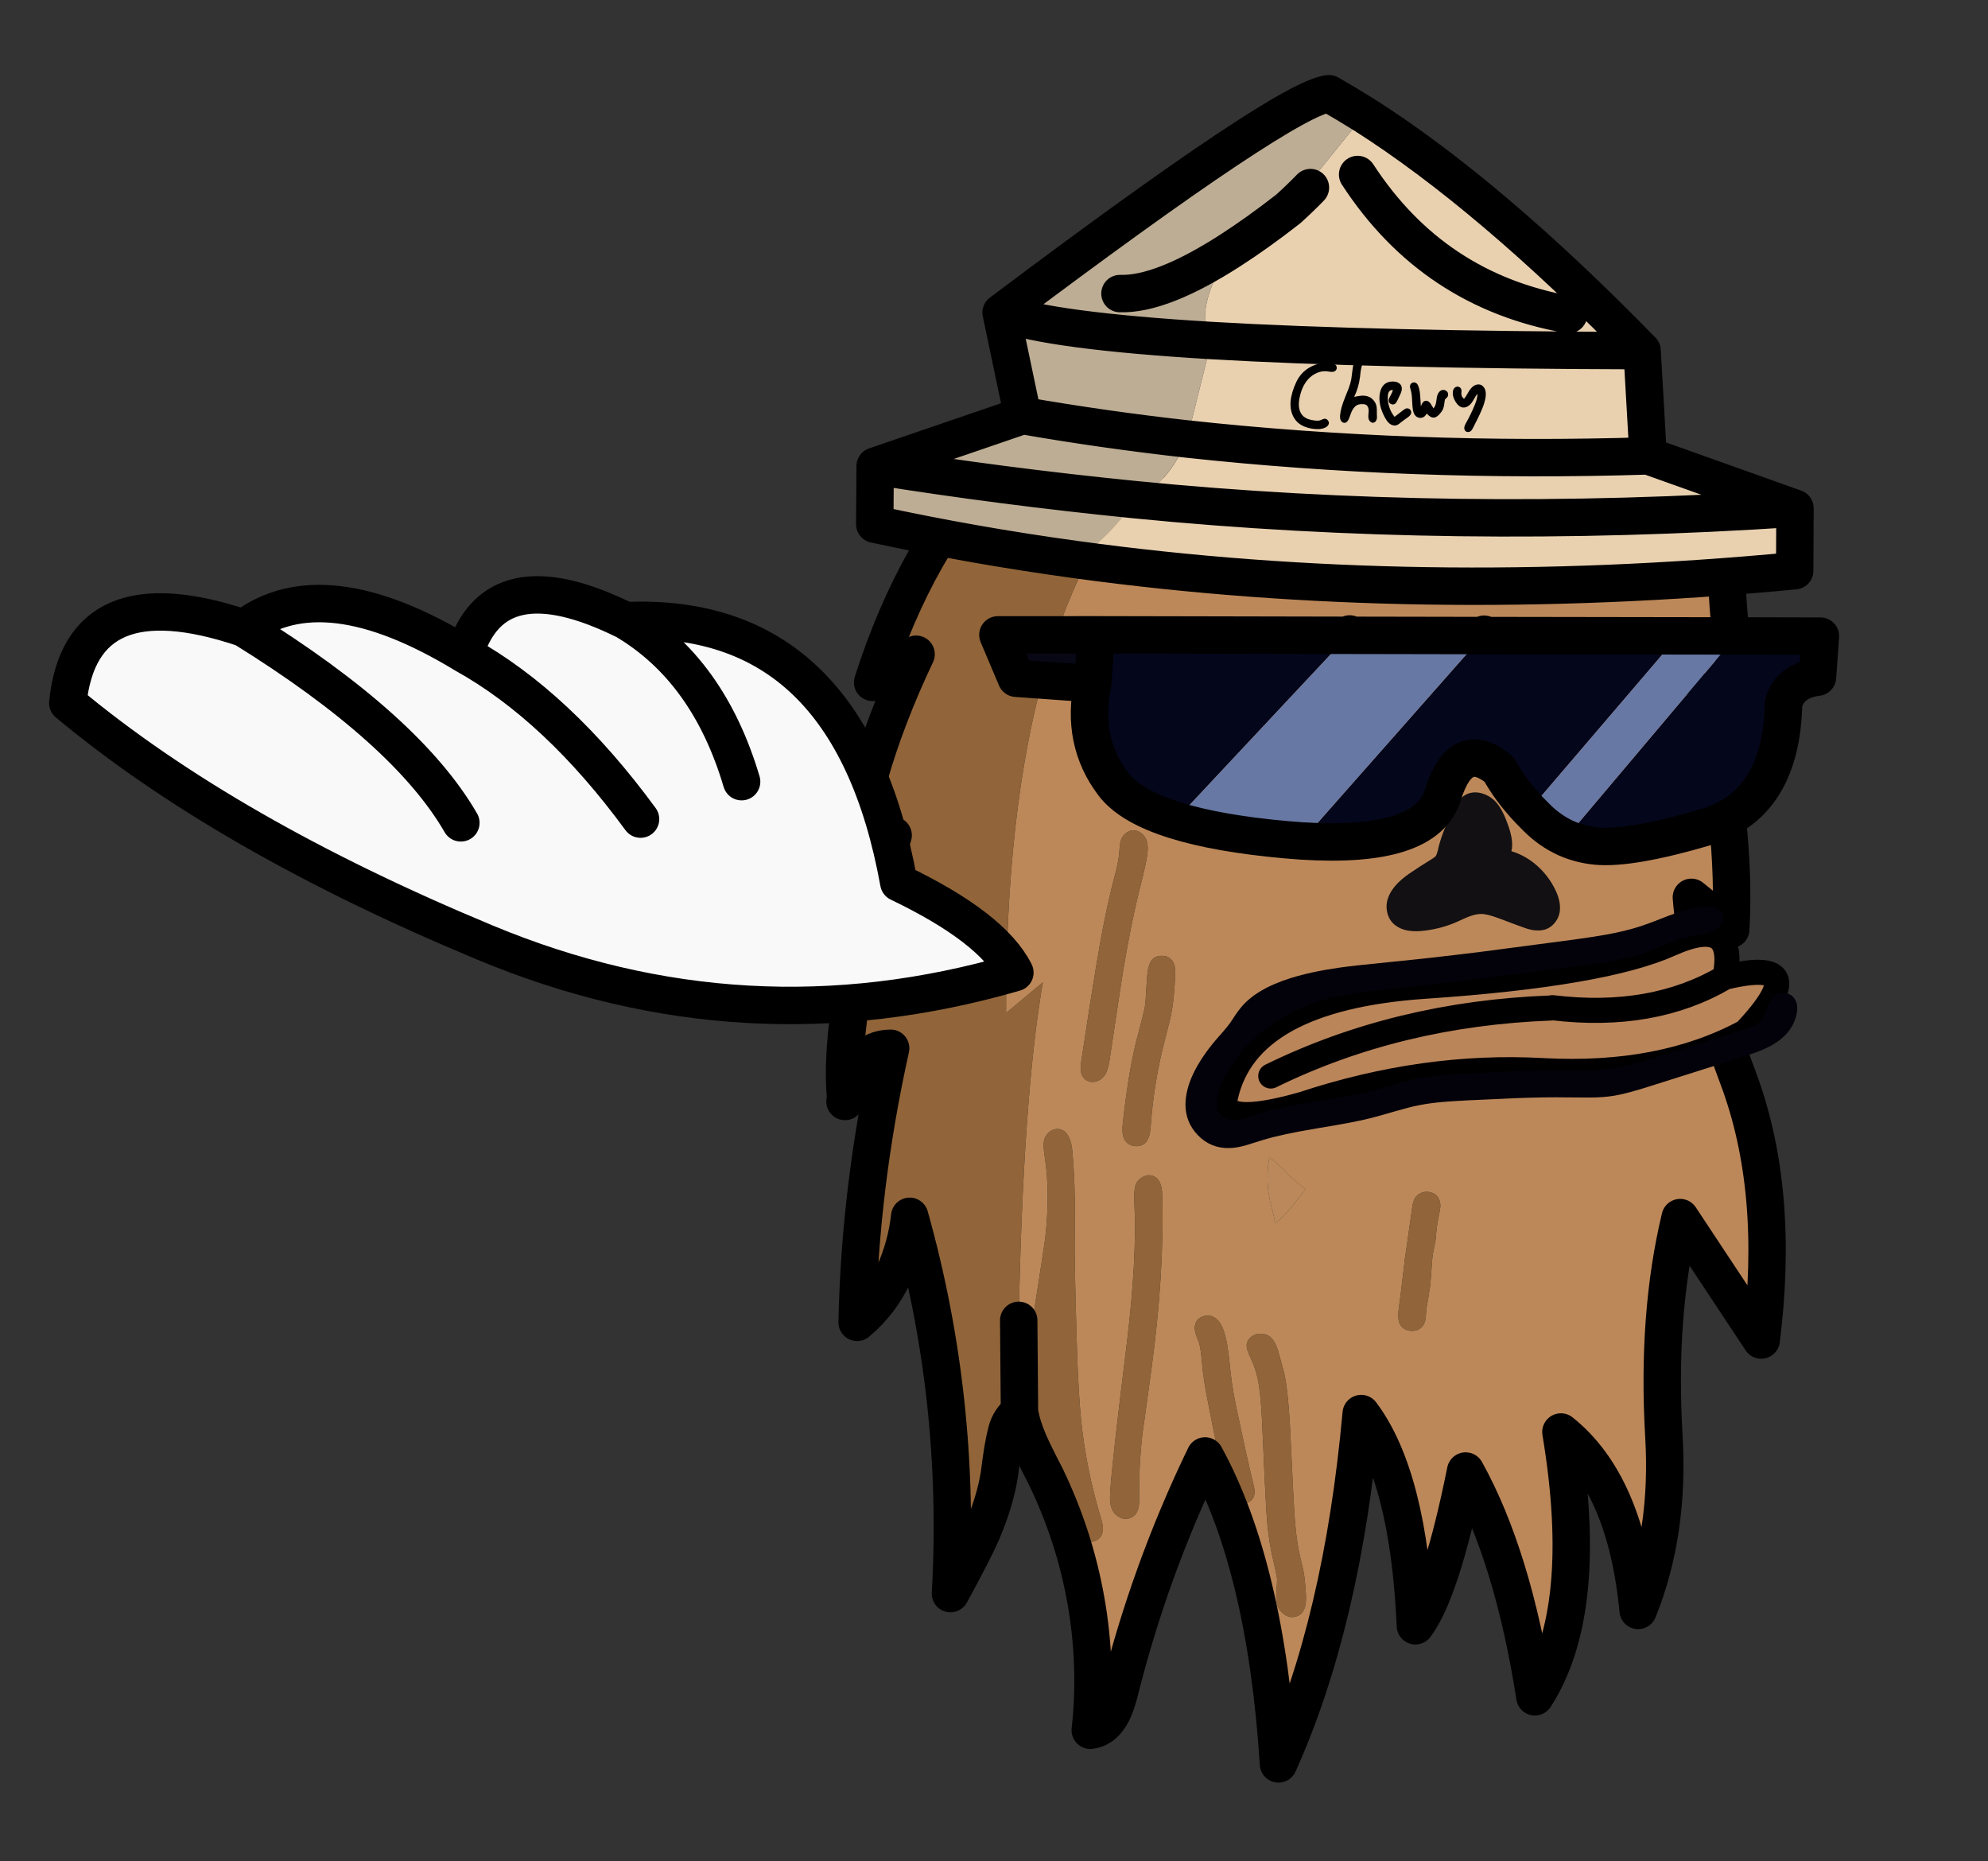 
<svg xmlns="http://www.w3.org/2000/svg" version="1.1" xmlns:xlink="http://www.w3.org/1999/xlink" preserveAspectRatio="none" x="0px" y="0px" width="47px" height="44px" viewBox="0 0 47 44">
<rect x="0" y="0" width="47" height="44" fill="#333333" stroke="none"/>
<defs>
<g id="Duplicate_Items_Folder_Symbol_1_copy_2_Layer3_0_FILL">
<path fill="#BD8859" stroke="none" d="
M 67.7 15.75
L 76 23.75
Q 83.15 -72.6 48.4 -111.85 -20.15 -114.35 -88.75 -101.8 -90.45 -76.25 -97.6 -56.8
L -86.5 -65.3
Q -96.15 -32.85 -96.5 -8.75
L -86.5 -15.75
Q -88.867 0.722 -100.85 26.85 -112.822 53.028 -110.85 89.3
L -89.3 61.3
Q -85.35 85.1 -89.15 114.15 -92.15 137.15 -85.95 156.3 -80.85 126.1 -64.35 114.8 -74.55 157.15 -62.65 178.8 -54.95 145.4 -42.15 125.8 -38.4 155.05 -32.75 163.8 -28.6 128.15 -16.1 113.8 -15.15 164.25 -2.25 199.3 4.15 152.25 20.65 126.65 32 155.1 37.25 185.3 37.95 188.95 39.1 191 40.75 193.95 43.5 194.45 42.9 178.8 46.75 163.45 50.6 148.1 58.6 134.2 61.8 129 63.2 126.3 65.2 122.45 65.95 119.2
L 67.7 97.3
Q 70.5 43.7 67.7 15.75
M 46.85 -21.85
Q 47.85 -22.4 48.8 -22.25 49.7 -22.1 50.45 -21.35 51.1 -20.7 51.4 -19.75 51.6 -19 51.6 -16.15 51.65 -14.1 52.45 -10.1 54.1 -1.15 55.25 11.7 55.95 19.05 57.1 33.65 57.3 35.55 57.05 36.5 56.65 38.2 55.15 38.7 54.1 39.05 53 38.55 51.95 38.1 51.35 37.15 50.55 36 50.35 33.2 48.8 13.3 48.65 11.8 47.5 -0.4 45.85 -9.5 44.9 -14.8 44.8 -16.9 44.7 -19.2 45.45 -20.5 45.95 -21.35 46.85 -21.85
M 42.75 15.7
Q 42.7 18.6 42.8 20.1 42.9 20.9 43.9 26.3 45.6 34.6 46.1 48.35 46.25 51.6 44.8 52.8 43.9 53.5 42.6 53.5 41.3 53.45 40.45 52.65 39.35 51.55 39.35 48.55 39.35 37.85 37.45 27.65 36.4 21.85 36.35 21.25 35.9 17.85 36.05 12.05 36.05 9.2 37.2 8.15 38.1 7.3 39.45 7.35 40.9 7.4 41.75 8.3 42.5 9.15 42.75 11.3 42.8 12.7 42.75 15.7
M 35.4 64.75
Q 35.75 60.8 38.15 60.3 39.25 60.05 40.35 60.75 41.4 61.4 41.85 62.45 42.35 63.7 42 66.75 40.3 80.25 41.4 101.8 42.9 130.2 42.8 137 42.8 139.8 42 141.15 41.45 142.15 40.4 142.7 39.25 143.3 38.2 143.05 36.3 142.6 35.8 140.55 35.55 139.6 35.75 137.15 36.4 130.75 36.05 122.2 35.95 121.5 35.05 107.25 33.5 83.8 35.4 64.75
M 1.1 60.9
Q 1.3 60.75 1.55 60.6 2.35 59.95 4.15 58.8 5.15 58.05 6.9 56.4
L 8.4 55.2
Q 9.5 54.3 10.35 53.95 11 60.1 8.95 65.8 8.3 67.7 8.2 68.15 7.95 68.95 7.9 69.65 7.7 69.5 7.55 69.35 5.9 68.05 3.55 64.55 2.15 62.5 1.1 60.9
M 10.85 96.75
Q 11.65 97.15 12.15 97.9 12.65 98.7 12.55 99.5 12.5 100.45 11.3 102.55 10.15 104.55 9.45 106.85 8.4 110.25 7.55 117.45
L 5.8 132.4
Q 5 139.05 4.55 141.85 3.65 147.1 2.3 151.15 1.3 154.45 1.25 155 1.2 155.65 1.2 157.85 1.2 159.65 0.95 160.65 0.55 162.15 -0.75 163.1 -2.1 164.1 -3.55 163.75 -5.4 163.3 -5.9 161.3 -6.2 160.2 -5.9 157.9 -5.5 154.75 -4.95 152.6
L -3.65 148.4
Q -2.35 144.05 -1.25 134.85
L 0.85 117.4
Q 1.95 109.2 3 105.7 3.3 104.65 4.9 100.25 5.9 97.6 7.3 96.8 8.1 96.35 9.1 96.35 10.1 96.35 10.85 96.75
M 23.45 93.15
Q 25 93.75 25.25 95.2 25.5 96.15 25 97.45 24.7 98.2 24 99.7 23.6 100.65 23.1 103.6 22.5 107.9 20.6 114.7 18 124.45 15.1 133.7 14.7 135.05 14.35 135.65 13.75 136.7 12.9 137.15 11.75 137.85 10.25 137.35 8.75 136.9 8.3 135.7 7.85 134.5 8.65 132.35 10.8 125.55 13.35 116.65 15.2 110.4 15.95 106.2 16.55 102.6 16.95 100.85 17.6 97.75 18.6 95.65 19.5 93.95 20.5 93.4 21.9 92.55 23.45 93.15
M 61.35 50.7
Q 62.55 50.65 63.45 51.45 64.35 52.25 64.65 53.35 64.95 54.7 64.25 57.65 62.3 66 62.75 77.25 62.85 79 64.35 97 64.85 103.25 64.6 106.8 64.4 109.55 63.3 115.05 62.2 120.95 61.15 124.15 59.55 129.1 57 132.5 54.95 135.25 54.6 135.85 54.1 136.85 53.2 140.35 52.5 143.15 50.9 146.05 50 147.6 48.8 148.5 47.3 149.55 45.85 149.05 44 148.35 43.9 146.25 43.85 145.1 44.75 142.9 49.1 131.4 51.1 119.65 52.15 113.6 53.4 101.5
L 54.4 91.45
Q 55.15 83.65 55.45 79.75 56 71.5 56.3 67.4 56.95 60.2 57.85 55.1 58.75 50.9 61.35 50.7
M -31 70.65
Q -31 67.1 -31.3 65.35 -31.5 63.85 -31.55 63.1 -31.6 61.8 -31.05 60.95 -30.25 59.55 -28.45 59.45 -26.75 59.4 -25.65 60.65 -24.9 61.55 -24.8 63.65
L -24.1 73.6
Q -23.85 76.4 -23.85 77.85
L -23.45 85.95
Q -23.25 88 -23.3 89.4 -23.4 90.9 -23.8 91.6 -24.75 93.1 -26.65 93.1 -28.5 93.1 -29.45 91.6 -29.85 90.9 -29.95 89.9 -29.95 89.65 -29.95 88.15 -29.95 87.05 -30.2 85.2 -30.4 82.95 -30.45 82.2 -30.5 81 -30.5 78.1 -30.45 75.45 -30.6 73.95 -30.9 71.75 -31 70.65 Z"/>

<path fill="#916539" stroke="none" d="
M -31.3 65.35
Q -31 67.1 -31 70.65 -30.9 71.75 -30.6 73.95 -30.45 75.45 -30.5 78.1 -30.5 81 -30.45 82.2 -30.4 82.95 -30.2 85.2 -29.95 87.05 -29.95 88.15 -29.95 89.65 -29.95 89.9 -29.85 90.9 -29.45 91.6 -28.5 93.1 -26.65 93.1 -24.75 93.1 -23.8 91.6 -23.4 90.9 -23.3 89.4 -23.25 88 -23.45 85.95
L -23.85 77.85
Q -23.85 76.4 -24.1 73.6
L -24.8 63.65
Q -24.9 61.55 -25.65 60.65 -26.75 59.4 -28.45 59.45 -30.25 59.55 -31.05 60.95 -31.6 61.8 -31.55 63.1 -31.5 63.85 -31.3 65.35
M 63.45 51.45
Q 62.55 50.65 61.35 50.7 58.75 50.9 57.85 55.1 56.95 60.2 56.3 67.4 56 71.5 55.45 79.75 55.15 83.65 54.4 91.45
L 53.4 101.5
Q 52.15 113.6 51.1 119.65 49.1 131.4 44.75 142.9 43.85 145.1 43.9 146.25 44 148.35 45.85 149.05 47.3 149.55 48.8 148.5 50 147.6 50.9 146.05 52.5 143.15 53.2 140.35 54.1 136.85 54.6 135.85 54.95 135.25 57 132.5 59.55 129.1 61.15 124.15 62.2 120.95 63.3 115.05 64.4 109.55 64.6 106.8 64.85 103.25 64.35 97 62.85 79 62.75 77.25 62.3 66 64.25 57.65 64.95 54.7 64.65 53.35 64.35 52.25 63.45 51.45
M 25.25 95.2
Q 25 93.75 23.45 93.15 21.9 92.55 20.5 93.4 19.5 93.95 18.6 95.65 17.6 97.75 16.95 100.85 16.55 102.6 15.95 106.2 15.2 110.4 13.35 116.65 10.8 125.55 8.65 132.35 7.85 134.5 8.3 135.7 8.75 136.9 10.25 137.35 11.75 137.85 12.9 137.15 13.75 136.7 14.35 135.65 14.7 135.05 15.1 133.7 18 124.45 20.6 114.7 22.5 107.9 23.1 103.6 23.6 100.65 24 99.7 24.7 98.2 25 97.45 25.5 96.15 25.25 95.2
M 12.15 97.9
Q 11.65 97.15 10.85 96.75 10.1 96.35 9.1 96.35 8.1 96.35 7.3 96.8 5.9 97.6 4.9 100.25 3.3 104.65 3 105.7 1.95 109.2 0.85 117.4
L -1.25 134.85
Q -2.35 144.05 -3.65 148.4
L -4.95 152.6
Q -5.5 154.75 -5.9 157.9 -6.2 160.2 -5.9 161.3 -5.4 163.3 -3.55 163.75 -2.1 164.1 -0.75 163.1 0.55 162.15 0.95 160.65 1.2 159.65 1.2 157.85 1.2 155.65 1.25 155 1.3 154.45 2.3 151.15 3.65 147.1 4.55 141.85 5 139.05 5.8 132.4
L 7.55 117.45
Q 8.4 110.25 9.45 106.85 10.15 104.55 11.3 102.55 12.5 100.45 12.55 99.5 12.65 98.7 12.15 97.9
M 38.15 60.3
Q 35.75 60.8 35.4 64.75 33.5 83.8 35.05 107.25 35.95 121.5 36.05 122.2 36.4 130.75 35.75 137.15 35.55 139.6 35.8 140.55 36.3 142.6 38.2 143.05 39.25 143.3 40.4 142.7 41.45 142.15 42 141.15 42.8 139.8 42.8 137 42.9 130.2 41.4 101.8 40.3 80.25 42 66.75 42.35 63.7 41.85 62.45 41.4 61.4 40.35 60.75 39.25 60.05 38.15 60.3
M 42.8 20.1
Q 42.7 18.6 42.75 15.7 42.8 12.7 42.75 11.3 42.5 9.15 41.75 8.3 40.9 7.4 39.45 7.35 38.1 7.3 37.2 8.15 36.05 9.2 36.05 12.05 35.9 17.85 36.35 21.25 36.4 21.85 37.45 27.65 39.35 37.85 39.35 48.55 39.35 51.55 40.45 52.65 41.3 53.45 42.6 53.5 43.9 53.5 44.8 52.8 46.25 51.6 46.1 48.35 45.6 34.6 43.9 26.3 42.9 20.9 42.8 20.1
M 48.8 -22.25
Q 47.85 -22.4 46.85 -21.85 45.95 -21.35 45.45 -20.5 44.7 -19.2 44.8 -16.9 44.9 -14.8 45.85 -9.5 47.5 -0.4 48.65 11.8 48.8 13.3 50.35 33.2 50.55 36 51.35 37.15 51.95 38.1 53 38.55 54.1 39.05 55.15 38.7 56.65 38.2 57.05 36.5 57.3 35.55 57.1 33.65 55.95 19.05 55.25 11.7 54.1 -1.15 52.45 -10.1 51.65 -14.1 51.6 -16.15 51.6 -19 51.4 -19.75 51.1 -20.7 50.45 -21.35 49.7 -22.1 48.8 -22.25
M 103.75 -60.8
L 113.7 -53.3
Q 105.6 -86.8 87.1 -109.3 67.75 -111.2 48.4 -111.85 83.15 -72.6 76 23.75
L 67.7 15.75
Q 70.5 43.7 67.7 97.3
L 65.95 119.2
Q 68.2 121.35 68.7 124.2 69.35 127.55 69.7 134.55 70.25 141.15 73 149.05 74.75 153.9 79.4 164.05 80.1 117.45 95.65 74.2 95.9 81.35 98.45 88.3 101.05 95.3 106.45 100.55 108.1 67.9 103.1 34.2 111.2 34.8 113.05 46.95 116.6 25.5 106.15 -16.95
L 115.9 -3.25
Q 115.9 -29.65 103.75 -60.8 Z"/>

<path fill="#BA885A" stroke="none" d="
M 1.55 60.6
Q 1.3 60.75 1.1 60.9 2.15 62.5 3.55 64.55 5.9 68.05 7.55 69.35 7.7 69.5 7.9 69.65 7.95 68.95 8.2 68.15 8.3 67.7 8.95 65.8 11 60.1 10.35 53.95 9.5 54.3 8.4 55.2
L 6.9 56.4
Q 5.15 58.05 4.15 58.8 2.35 59.95 1.55 60.6 Z"/>
</g>

<g id="Duplicate_Items_Folder_Symbol_1_copy_2_Layer3_1_FILL">
<path fill="#121012" stroke="none" d="
M 3.9 -50.9
L 0.7 -53.5
Q 0.05 -54.05 -0.2 -54.4 -0.35 -54.75 -0.6 -56 -0.9 -58.55 -1.75 -61.75 -2.2 -63.4 -3.5 -67.4 -4.4 -69.95 -5.1 -71.2 -6.3 -73.2 -7.95 -73.95 -9.6 -74.7 -11.6 -74.2 -13.45 -73.75 -14.95 -72.4 -17.1 -70.45 -18.9 -65.95 -21.15 -60.65 -20.6 -57.45 -24.55 -56.45 -27.9 -53.6 -31.05 -50.9 -33.1 -47.1 -35.1 -43.45 -34.9 -40.2 -34.75 -38.35 -33.75 -36.8 -32.7 -35.15 -31.05 -34.5 -29.55 -33.95 -27.55 -34.2 -26.25 -34.4 -24.05 -35.15
L -18.4 -37
Q -15.15 -38.05 -13.55 -37.9 -12.05 -37.75 -10.25 -36.8 -9.2 -36.25 -7.2 -35 -3.35 -32.75 1 -31.75 6.55 -30.4 9.55 -32.7 11.35 -34.05 11.95 -36.45 12.55 -38.7 11.9 -41 10.9 -44.75 6.75 -48.45 6.25 -48.9 3.9 -50.9 Z"/>
</g>

<g id="Duplicate_Items_Folder_Symbol_1_0_Layer0_0_FILL">
<path fill="#BB855A" stroke="none" d="
M -43.95 -14.6
Q -68.35 -24.95 -63.35 -2.3 -37.2 12.45 -1.25 7.4 -37.2 12.45 -63.35 -2.3 -96.55 -9.55 -70.3 17.4 -39.9 33.05 2.6 29.9 45 26.7 88.9 40.25 119.35 48.25 116.65 37.1 108.2 1.9 44.3 -1.2 -19.65 -4.25 -43.95 -14.6
M -0.8 7.5
Q 54.2 8.45 100.25 29.9 54.2 8.45 -0.8 7.5 Z"/>
</g>

<g id="Duplicate_Items_Folder_Symbol_1_0_Layer0_0_MEMBER_0_FILL">
<path fill="#03020A" stroke="none" d="
M 34.4 53.3
Q 27.85 52 19.3 51.95 15.15 51.9 4 52.4 -8.75 53 -25 53.25 -33.3 53.35 -54 53.45 -61 53.45 -64.5 53.25 -70.3 52.95 -74.85 52 -77.9 51.35 -83.95 49.55 -89.4 48.1 -93.15 48.05 -96.6 48.05 -98.4 49.1 -99.6 49.8 -100.3 51 -101.05 52.25 -100.9 53.55 -100.7 55 -99.4 56.15 -98.25 57.15 -96.65 57.55 -95.45 57.85 -93.6 57.9
L -90.5 58
Q -87.75 58.2 -83.85 59.4 -79.5 60.85 -77.3 61.4 -73.1 62.5 -67.75 62.85 -64.35 63.1 -58.05 63.1 -24.9 63 6.5 62 13.15 61.85 15.6 61.9 20.75 62 24.65 62.7 33.15 64.2 40.6 69 48.05 73.85 52.9 80.95 55.75 85.2 57.2 89.25 58.35 92.4 58.2 95.1 58.05 98.35 55.95 100.05 54.1 101.55 50.95 101.35 49.4 101.3 45.45 100.4 39.05 98.95 27.75 98.7 14.75 98.4 9.9 97.7 8.3 97.5 2.65 96.45 -1.85 95.65 -4.65 95.45 -9.4 95.1 -18 95.95 -40.3 97.95 -51.45 99.85 -53.65 100.25 -58.15 101 -61.95 101.55 -64.85 101.55 -69.45 101.55 -78.25 99.75
L -106.3 94
Q -108.5 93.55 -109.75 93.05 -111.6 92.35 -112.55 91.05 -113.25 90.15 -114.25 86.85 -115.1 84.1 -116.55 83.2 -117.85 82.4 -119.6 82.9 -121.25 83.35 -122.2 84.7 -123.95 87.15 -123.25 90.85 -122.3 95.85 -118.55 98.9 -116.25 100.85 -112.65 102.05 -110.5 102.8 -106.05 103.75
L -77.3 109.6
Q -69.55 111.25 -65.25 111.3 -62.2 111.35 -58.25 110.75 -57.15 110.6 -51.25 109.6 -44.45 108.4 -35.75 107.4 -31.35 106.9 -20.15 105.75 -15.05 105.25 -12.45 105.1 -8.2 104.85 -4.75 105.1 -1.9 105.3 2.65 106.1 8.4 107.1 10 107.3 14.9 108 27 108.35 37.95 108.7 44 109.85 49.1 110.9 49.25 110.9 52.25 111.4 54.5 111.1 60.35 110.35 64.3 104.9 68.05 99.7 67.95 93.4 67.75 83.05 58.05 71.7 56.5 69.95 55.7 69.05 54.3 67.45 53.45 66.25 51.4 63 50.15 61.5 45.3 55.5 34.4 53.3 Z"/>
</g>

<g id="Duplicate_Items_Folder_Symbol_1_copy_2_Layer1_0_FILL">
<path fill="#04061B" stroke="none" d="
M -38.15 -43.15
Q -28.362 -50.102 -25.1 -36.05 -22.028 -22.828 8 -22.6
L -32 -75 -78.9 -78.3 -46.1 -33.9
Q -41.14 -38.465 -38.15 -43.15
M -92.8 -79.25
L -113 -80.65 -113 -70.75
Q -106.5 -69.45 -105.3 -64 -106.588 -39.503 -88.8 -32.85 -70.948 -26.203 -62.75 -26.45 -58.836 -26.534 -55.35 -27.85
L -92.8 -79.25
M 60.85 -56.75
L 60.85 -68.55 0.3 -72.75 38.7 -25.4
Q 49.793 -27.996 54.2 -33.05 62.751 -42.796 60.85 -56.75 Z"/>

<path fill="#6878A4" stroke="none" d="
M -55.35 -27.85
Q -51.497 -29.257 -48.15 -32.1 -47.088 -33 -46.1 -33.9
L -78.9 -78.3 -92.8 -79.25 -55.35 -27.85
M 8 -22.6
Q 9.908 -22.588 11.9 -22.65 28.275 -22.93 38.7 -25.4
L 0.3 -72.75 -32 -75 8 -22.6 Z"/>

<path fill="#080715" stroke="none" d="
M 60.85 -56.75
L 79.3 -56.75 84.45 -66.85 60.85 -68.55 60.85 -56.75 Z"/>
</g>

<g id="Duplicate_Items_Folder_Symbol_1_copy_2_Layer0_0_MEMBER_0_FILL">
<path fill="#E9D1B0" stroke="none" d="
M 66.95 -86.25
Q 58.4 -93.1 54 -101.65 -23.05 -99.55 -104.7 -110.9
L -105.7 -95.9
Q -15.75 -80.85 66.95 -86.25
M 42.4 -117.1
L 38.2 -141.15
Q -0.4 -141.65 -65.3 -146.1
L -68.55 -120.95
Q -11.8 -115.1 42.4 -117.1
M 54 -101.65
Q 46.15 -105.9 42.4 -117.1 -11.8 -115.1 -68.55 -120.95
L -104.7 -110.9
Q -23.05 -99.55 54 -101.65
M 17.1 -179.55
Q 19.5 -176.7 22.05 -174.05
L 5.45 -197.95
Q -26.05 -180.95 -65.3 -146.1 -0.4 -141.65 38.2 -141.15 43.4 -147.7 35.25 -163.1 29.1 -167.7 22.05 -174.05 19.5 -176.7 17.1 -179.55
M -47.05 -153.5
Q -14.15 -156.9 6 -183.5 -14.15 -156.9 -47.05 -153.5 Z"/>

<path fill="#BDAD94" stroke="none" d="
M 54 -101.65
Q 58.4 -93.1 66.95 -86.25 91.75 -87.85 115.9 -91.3
L 116.8 -105.25
Q 85.85 -102.55 54 -101.65
M 22.05 -174.05
Q 29.1 -167.7 35.25 -163.1 51.05 -151.25 61 -150.85 51.05 -151.25 35.25 -163.1 43.4 -147.7 38.2 -141.15 77 -140.7 89.2 -144.25 24.3 -200.7 14.25 -202.4 9.9 -200.3 5.45 -197.95
L 22.05 -174.05
M 82.25 -119.9
L 89.2 -144.25
Q 77 -140.7 38.2 -141.15
L 42.4 -117.1
Q 62.55 -117.9 82.25 -119.9
M 116.8 -105.25
L 82.25 -119.9
Q 62.55 -117.9 42.4 -117.1 46.15 -105.9 54 -101.65 85.85 -102.55 116.8 -105.25 Z"/>
</g>

<g id="Duplicate_Items_Folder_Symbol_1_copy_2_Layer0_0_MEMBER_1_MEMBER_0_FILL">
<path fill="#000000" stroke="none" d="
M -75 18.55
Q -76.7 17.3 -78.85 17 -81 16.7 -83 17.4 -85 18.1 -86.5 19.7 -87.95 21.3 -88.5 23.35 -88.9 24.85 -88.85 27.25 -88.8 30.45 -88.85 31.15 -89.05 34.45 -90.8 37.35 -92.55 40.3 -95.35 42.05 -97.55 39.25 -99.75 35 -101.05 32.55 -103.5 27.5 -108.05 18.2 -112.95 13.9 -116.25 11 -120.2 9.75 -124.5 8.4 -128.4 9.35 -132 10.2 -135 13.05 -137.75 15.7 -139.35 19.45 -141.85 25.35 -141.4 34.6 -140.7 45.85 -135.65 61.15 -132.75 70 -128.05 81.6 -125.3 88.35 -119.65 101.8 -118.25 105.2 -117.25 106.9 -115.7 109.6 -113.65 111.05 -111.4 112.6 -108.55 112.65 -105.6 112.7 -103.5 111.05 -101.65 109.55 -100.85 107 -100.15 104.6 -100.5 102 -100.75 99.8 -101.75 97.2 -102.35 95.6 -103.8 92.65 -112.5 74.15 -118.95 54.7 -121.5 46.95 -122.5 41.95 -123.9 34.85 -123.35 28.95 -121.1 32.25 -117.85 38.95 -114.45 46.05 -112.55 49.05 -109.2 54.3 -104.75 57.45 -99.6 61.05 -94.25 60.8 -85.35 60.35 -77.55 49.5 -69.65 38.3 -70.45 28.2 -70.9 21.55 -75 18.55
M 20.05 31.45
Q 21.6 27.3 21.75 26.85 22.55 24.15 22.3 22.1 22.05 19.9 20.65 18 19.3 16.15 17.25 15.25 15.25 14.35 12.9 14.6 10.6 14.8 8.75 16.1 6 18.05 3.95 22.8 0.55 30.65 -1.2 43.6 -3.95 64 -4.15 65.1 -5.55 59.6 -6.95 57.25 -9.4 53.05 -13.25 52.2 -16.15 51.55 -19.2 53.1 -21.85 54.4 -24.1 57 -25.35 58.45 -27.75 62.1 -29.95 65.45 -31.45 67.05 -35.5 62.25 -36.25 52.75 -36.55 47.65 -36.75 45.05 -37.1 40.55 -38 37.5 -39.1 33.55 -41.5 30.65 -44.15 27.45 -47.65 26.45 -50.75 25.6 -53.95 26.7 -57.15 27.8 -59 30.4 -60.85 33.05 -60.7 36.45 -60.5 39.9 -58.4 42.25 -58.2 42.5 -56.5 44.15 -55.4 45.25 -54.95 46.15 -54.35 47.35 -54.25 50.35 -54.2 54.35 -53.6 59.45 -52.85 64.95 -51.55 68.35 -50.05 72.2 -46.2 77.4 -43.4 81.2 -41.05 83.2 -37.85 86.05 -34.45 86.75 -30.55 87.55 -26.35 85.65 -22.7 84 -19.5 80.7 -18.4 79.6 -17.7 79.9 -17.2 80.15 -16.9 81 -15.55 84.1 -12.9 86.3 -10.25 88.5 -7 89.3 -3.75 90.05 -0.35 89.25 3 88.45 5.55 86.3 10 82.55 12.35 73.9 13.9 68.15 15.7 52.55 17.25 38.9 20.05 31.45
M 83.1 69.25
Q 87.5 54.6 85.6 41.3 83.85 29.55 77.5 23.2 74 19.7 68.95 17.75 64.25 16 58.85 15.75 53.3 15.55 48.8 17.3 43.65 19.35 41.25 23.45 38.75 27.8 39.6 34.25 40.15 37.75 42.9 44.85
L 46.9 55.15
Q 48.1 58.3 49.05 59.95 50.5 62.45 52.45 63.75 55.65 65.9 59.75 64.6 63.85 63.3 65.25 59.7 66.5 56.35 65.05 51.85 64.6 50.3 61.7 44.1 59.45 39.25 58.3 34.35 60.55 33.7 62.9 34.9 65.1 36.05 66.4 38.25 68.3 41.5 68.3 47.65 68.2 59.7 63.55 71.1 58.95 82.55 50.65 91.25
L 33.55 76
Q 31.4 74.05 30.1 73.15 28.05 71.75 26.05 71.3 24.05 70.85 21.95 71.45 19.85 72.05 18.3 73.5 16.8 74.95 16.1 77 15.4 79.05 15.75 81.1 16.15 83.55 18 86.05 19.35 87.8 21.9 90.05 23.4 91.35 28.5 95.5 32.6 98.9 34.95 101.1 39.55 105.35 40.2 105.9 43.35 108.45 46.25 109.35 49.8 110.45 53.75 109.5 57.45 108.7 60.7 106.35 63.55 104.35 66.3 101.2 68.3 98.8 70.8 95 79.2 82.05 83.1 69.25
M 194.7 -14.05
Q 188 -13.6 184.8 -10.75 182.5 -8.6 182.15 -5.2 181.75 -1.8 183.65 0.65 186.4 4.25 192.2 4.6 194.2 4.75 197.05 4.5 198.65 4.4 201.85 4.1 212.9 3.55 223.6 9 233.75 14.2 241.1 23.35 254.05 39.4 257.2 65.15 258.65 77.15 256.95 85.35 254.7 96.5 247.5 102.9 242.65 107.25 235.2 109.35 229.3 111 221.1 111.4 213.45 111.8 209.05 109.9 208.25 109.6 205 107.8 202.55 106.5 200.85 106.15 196.6 105.35 193.2 108.9 189.75 112.45 190.65 116.65 191.7 121.65 197.9 125.1 207.8 130.65 224.4 129.35 245.35 127.65 257.55 117.95 265.2 111.85 269.95 102.15 274.3 93.15 275.45 82.6 277.3 65.45 270.4 42.55 266.6 30.2 262.2 22.25 252.4 4.5 233.65 -5.55 214.9 -15.65 194.7 -14.05
M 146.6 -15.65
Q 145.45 -21.2 143 -23.6 140 -26.55 135.3 -25.65 130.6 -24.7 128.95 -20.8 127.95 -18.4 128.3 -14.95 128.4 -14.05 129.35 -8.85 130.15 -4.65 130.45 1.3 130.6 4.75 130.85 11.6 132.15 34 140.25 54.65 130.85 51.95 125.95 51.2 117.85 49.9 111.5 51.45 104.25 53.2 98.65 58.65 93.05 64.1 91 71.3 90.1 74.6 89.7 79.65 89.45 82.5 89.05 88.15 88.9 89.95 88.45 93.5 88.2 96.6 88.55 98.8 89 101.65 90.5 103.85 92.2 106.25 94.65 107 98.3 108.15 101.85 105.35 105.2 102.75 106.35 98.6 107.2 95.55 107.1 90.7 107 83.3 107.05 82.6 107.25 78.15 109.05 74.7 111.1 70.75 114.65 69.5 116.65 68.85 120.35 68.95 126.3 69.15 129.75 70.4 137.65 73.3 142.25 83.6 143.8 87 145.3 92.4 146.15 95.4 147.85 101.35 151 111.15 157 111.85 159.55 112.15 162 110.6 164.25 109.2 165.6 106.75 167.65 103 167.65 96.45 167.75 81.65 159.65 56.85 154.55 41.2 153.4 37.3 150.2 26.15 149.2 17.35 148.75 13.45 148.25 0.8 147.85 -9.5 146.6 -15.65 Z"/>
</g>

<g id="Symbol_1_2_Layer0_0_FILL">
<path fill="#F9F9F9" stroke="none" d="
M 14.05 8.1
Q 12.297 7.232 11.9 8.55 13.146 9.243 14.25 10.75 13.146 9.243 11.9 8.55 10.005 7.399 8.95 8.2 11.127 9.549 11.85 10.8 11.127 9.549 8.95 8.2 6.775 7.469 6.6 9.2 8.714 10.962 12.15 12.4 15.645 13.846 19.25 12.8 18.95 12.2 17.7 11.6 17.042 7.97 14.05 8.1 15.158 8.759 15.6 10.25 15.158 8.759 14.05 8.1 Z"/>
</g>

<path id="Duplicate_Items_Folder_Symbol_1_copy_2_Layer3_0_1_STROKES" stroke="#000000" stroke-width="9" stroke-linejoin="round" stroke-linecap="round" fill="none" d="
M 65.95 119.2
Q 68.2 121.35 68.7 124.2 69.35 127.55 69.7 134.55 70.25 141.15 73 149.05 74.75 153.9 79.4 164.05 80.1 117.45 95.65 74.2 95.9 81.35 98.45 88.3 101.05 95.3 106.45 100.55 108.1 67.9 103.1 34.2 111.2 34.8 113.05 46.95 116.6 25.5 106.15 -16.95
L 115.9 -3.25
Q 115.9 -29.65 103.75 -60.8
L 113.7 -53.3
Q 105.6 -86.8 87.1 -109.3 67.75 -111.2 48.4 -111.85
M 67.7 97.3
L 65.95 119.2
Q 65.2 122.45 63.2 126.3 61.8 129 58.6 134.2 50.6 148.1 46.75 163.45 42.9 178.8 43.5 194.45 40.75 193.95 39.1 191 37.95 188.95 37.25 185.3 32 155.1 20.65 126.65 4.15 152.25 -2.25 199.3 -15.15 164.25 -16.1 113.8 -28.6 128.15 -32.75 163.8 -38.4 155.05 -42.15 125.8 -54.95 145.4 -62.65 178.8 -74.55 157.15 -64.35 114.8 -80.85 126.1 -85.95 156.3 -92.15 137.15 -89.15 114.15 -85.35 85.1 -89.3 61.3
L -110.85 89.3
Q -112.822 53.028 -100.85 26.875 -88.867 0.722 -86.5 -15.75
L -96.5 -8.75
Q -96.15 -32.85 -86.5 -65.3
L -97.6 -56.8
Q -90.45 -76.25 -88.75 -101.8 -20.15 -114.35 48.4 -111.85
M 113.15 47.75
Q 113.1 47.35 113.05 46.95"/>

<path id="Duplicate_Items_Folder_Symbol_1_0_Layer0_0_1_STROKES" stroke="#000000" stroke-width="9" stroke-linejoin="round" stroke-linecap="round" fill="none" d="
M -63.35 -2.3
Q -96.55 -9.55 -70.3 17.4 -39.9 33.05 2.6 29.9 45 26.7 88.9 40.25 119.35 48.25 116.65 37.1 108.2 1.9 44.3 -1.2 -19.65 -4.25 -43.95 -14.6 -68.35 -24.95 -63.35 -2.3 -37.2 12.45 -1.25 7.4
M -0.8 7.5
Q 54.2 8.45 100.25 29.9"/>

<path id="Duplicate_Items_Folder_Symbol_1_copy_2_Layer1_0_1_STROKES" stroke="#000000" stroke-width="9" stroke-linejoin="round" stroke-linecap="round" fill="none" d="
M 60.85 -56.75
L 79.3 -56.75 84.45 -66.85 60.85 -68.55 60.85 -56.75
Q 62.751 -42.796 54.2 -33.025 49.793 -27.996 38.725 -25.4 28.275 -22.93 11.9 -22.625 9.908 -22.588 8.025 -22.6 -22.028 -22.828 -25.1 -36.05 -28.362 -50.102 -38.15 -43.15 -41.14 -38.465 -46.1 -33.9 -47.088 -33 -48.15 -32.1 -51.497 -29.257 -55.325 -27.825 -58.836 -26.534 -62.75 -26.425 -70.948 -26.203 -88.775 -32.85 -106.588 -39.503 -105.3 -64 -106.5 -69.45 -113 -70.75
L -113 -80.65 -92.775 -79.25 -78.875 -78.275 -32 -75 -32.25 -75.35
M 0.05 -73.1
L 0.325 -72.75 60.85 -68.55
M 0.325 -72.75
L -32 -75"/>

<path id="Duplicate_Items_Folder_Symbol_1_copy_2_Layer0_0_MEMBER_0_1_STROKES" stroke="#000000" stroke-width="9" stroke-linejoin="round" stroke-linecap="round" fill="none" d="
M 5.45 -197.95
Q 9.9 -200.3 14.25 -202.4 24.3 -200.7 89.2 -144.25
L 82.25 -119.9 116.8 -105.25 115.9 -91.3
Q 91.75 -87.85 66.95 -86.25 -15.75 -80.85 -105.7 -95.9
L -104.7 -110.9 -68.55 -120.95 -65.3 -146.1
Q -26.05 -180.95 5.45 -197.95 Z
M 22.05 -174.05
Q 29.1 -167.7 35.25 -163.1 51.05 -151.25 61 -150.85
M 17.1 -179.55
Q 19.5 -176.7 22.05 -174.05
M 54 -101.65
Q 85.85 -102.55 116.8 -105.25
M 89.2 -144.25
Q 77 -140.7 38.2 -141.15
M 42.4 -117.1
Q 62.55 -117.9 82.25 -119.9
M 38.2 -141.15
Q -0.4 -141.65 -65.3 -146.1
M -68.55 -120.95
Q -11.8 -115.1 42.4 -117.1
M -104.7 -110.9
Q -23.05 -99.55 54 -101.65
M -47.05 -153.5
Q -14.15 -156.9 6 -183.5"/>

<path id="Symbol_1_2_Layer0_0_1_STROKES" stroke="#000000" stroke-width="0.5" stroke-linejoin="round" stroke-linecap="round" fill="none" d="
M 11.9 8.55
Q 12.297 7.232 14.05 8.1 17.042 7.97 17.7 11.6 18.95 12.2 19.25 12.8 15.645 13.846 12.175 12.4 8.714 10.962 6.6 9.2 6.775 7.469 8.95 8.2 10.005 7.399 11.9 8.55 13.146 9.243 14.25 10.75
M 14.05 8.1
Q 15.158 8.759 15.6 10.25
M 8.95 8.2
Q 11.127 9.549 11.85 10.8"/>
</defs>

<g transform="matrix( -0.098, -0.007, -0.007, 0.098, 31.4,22.15) ">
<g transform="matrix( 1, 0, 0, 1, 0,0) ">
<use xlink:href="#Duplicate_Items_Folder_Symbol_1_copy_2_Layer3_0_FILL"/>

<use xlink:href="#Duplicate_Items_Folder_Symbol_1_copy_2_Layer3_0_1_STROKES"/>
</g>

<g transform="matrix( 0.884, 0, 0, 0.797, -24.3,22.05) ">
<use xlink:href="#Duplicate_Items_Folder_Symbol_1_copy_2_Layer3_1_FILL"/>
</g>

<g transform="matrix( 0.668, 0.061, -0.061, 0.668, -53.75,8.25) ">
<g transform="matrix( 1, 0, 0, 1, 0,0) ">
<use xlink:href="#Duplicate_Items_Folder_Symbol_1_0_Layer0_0_FILL"/>

<use xlink:href="#Duplicate_Items_Folder_Symbol_1_0_Layer0_0_1_STROKES"/>
</g>

<g transform="matrix( 1.15, 0.135, 0, 1, 52.9,-63) ">
<use xlink:href="#Duplicate_Items_Folder_Symbol_1_0_Layer0_0_MEMBER_0_FILL"/>
</g>
</g>

<g transform="matrix( 1, 0, 0, 1, 0,0) ">
<use xlink:href="#Duplicate_Items_Folder_Symbol_1_copy_2_Layer1_0_FILL"/>

<use xlink:href="#Duplicate_Items_Folder_Symbol_1_copy_2_Layer1_0_1_STROKES"/>
</g>

<g transform="matrix( 1, 0, 0, 1, 0,0) ">
<use xlink:href="#Duplicate_Items_Folder_Symbol_1_copy_2_Layer0_0_MEMBER_0_FILL"/>

<use xlink:href="#Duplicate_Items_Folder_Symbol_1_copy_2_Layer0_0_MEMBER_0_1_STROKES"/>
</g>

<g transform="matrix( 0.112, 0, 0, 0.112, -12.7,-136.2) ">
<use xlink:href="#Duplicate_Items_Folder_Symbol_1_copy_2_Layer0_0_MEMBER_1_MEMBER_0_FILL"/>
</g>
</g>

<g transform="matrix( 1.77, 0, 0, 1.77, 12.4,26) ">
<g transform="matrix( 1, 0, 0, 1, -12.7,-14.5) ">
<use xlink:href="#Symbol_1_2_Layer0_0_FILL"/>

<use xlink:href="#Symbol_1_2_Layer0_0_1_STROKES"/>
</g>
</g>
</svg>

